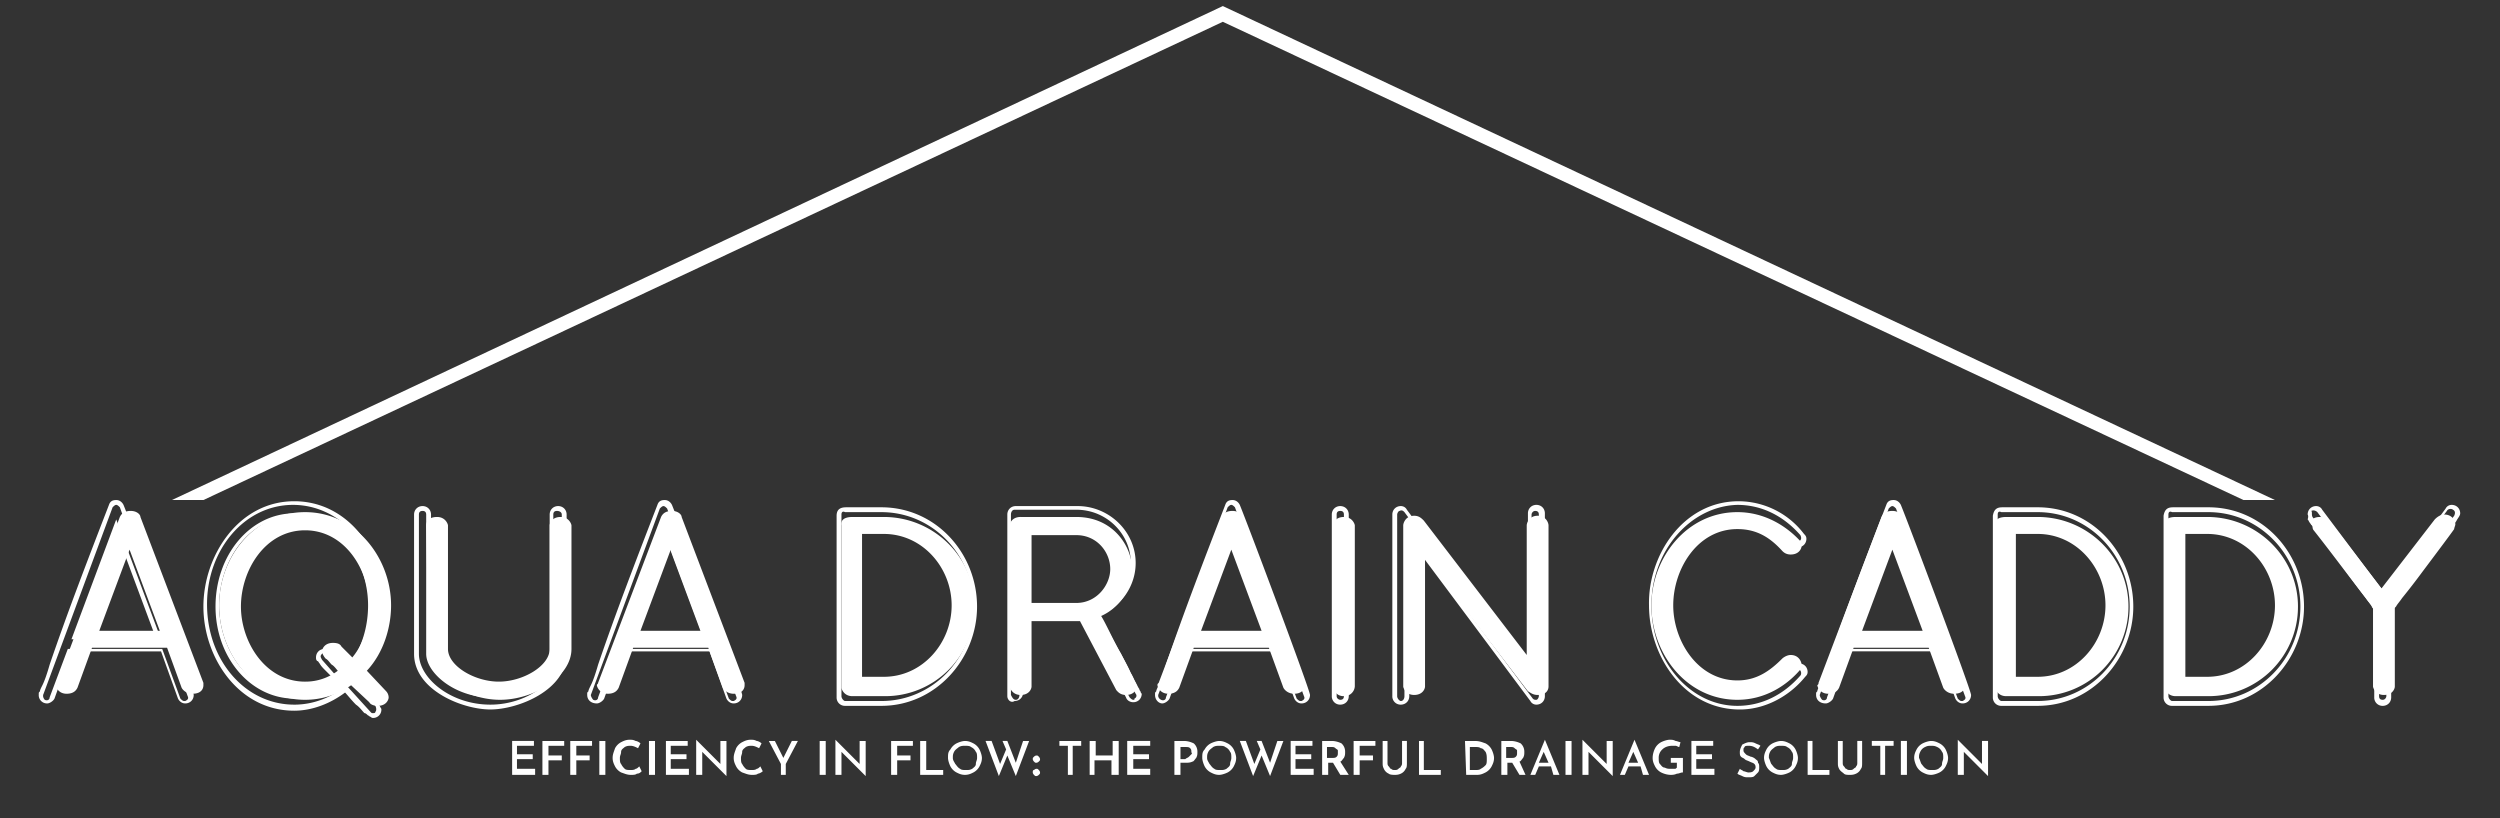 <svg width="168" height="55" fill="none" xmlns="http://www.w3.org/2000/svg"><rect width="100%" height="100%" fill="#333333" stroke="none"/><path d="M13.669 33.602L82.174 1.464l68.588 32.138h2.115L82.174.407l-70.62 33.195h2.115zM2.604 46.701v-.081c0-.081 0-.081.08-.163 0-.081.082-.244.164-.407.162-.325.325-.813.488-1.383 1.22-3.58 2.603-7.16 3.986-10.74.082-.244.245-.325.489-.325s.406.163.488.326c.57 1.383 4.719 12.448 4.719 12.773 0 .326-.244.57-.57.57-.244 0-.407-.163-.488-.326l-1.139-3.173h-6.02l-1.14 3.173c-.081.163-.325.326-.488.326a.556.556 0 01-.57-.57zm.406.326c.163.081.326 0 .326-.163l1.22-3.255h6.346l1.22 3.336c.082.082.164.163.245.163h.081c.163-.081.244-.163.163-.325L8.055 34.09c-.082-.081-.163-.163-.244-.163-.082 0-.163.082-.244.163L2.929 46.62c-.081.163 0 .325.081.407zm4.8-12.123l3.011 8.055h-6.02l3.01-8.055zm-2.603 7.81h5.207l-2.603-6.996-2.604 6.996zm14.563-9.031c3.743 0 6.103 3.58 6.103 6.998 0 1.79-.651 3.66-1.872 5.044.163.163.489.488.733.813.244.163.407.407.57.57.08.081.162.163.162.244 0 .081.081.081.081.163 0 0 .082.081.082.163a.556.556 0 01-.57.569c-.081 0-.163-.081-.163-.081-.08 0-.08-.082-.162-.082-.082-.081-.163-.162-.244-.162-.163-.163-.326-.407-.57-.57-.325-.325-.57-.65-.732-.813-.976.732-2.197 1.22-3.417 1.22-3.743 0-6.102-3.58-6.102-6.997s2.36-7.079 6.102-7.079zm0 13.67c1.303 0 2.523-.49 3.5-1.303l1.627 1.79c.08.082.08.082.162.082s.163 0 .163-.082c.081-.081.081-.244 0-.407l-1.627-1.79c1.22-1.22 1.952-3.01 1.952-5.044 0-3.661-2.603-6.671-5.858-6.671-3.254 0-5.776 3.01-5.776 6.671 0 3.824 2.603 6.753 5.858 6.753zm0-12.856c2.93 0 5.29 2.766 5.29 6.184 0 1.87-.652 3.498-1.79 4.637l-1.221-1.383c-.081-.081-.244-.163-.407 0-.163.163-.081.244 0 .407l1.22 1.383c-.894.732-1.952 1.22-3.091 1.22-2.93 0-5.289-2.766-5.289-6.183 0-3.499 2.36-6.265 5.289-6.265zm-5.044 6.184c0 2.928 1.953 5.939 5.045 5.939.976 0 1.952-.326 2.685-.976l-.57-.57c-.163-.163-.325-.325-.407-.488-.081-.082-.081-.163-.162-.163-.082-.081-.082-.163-.082-.244 0-.325.244-.57.57-.57.163 0 .244.082.244.082.081.081.163.081.244.163.325.325.65.65.976 1.057.977-1.139 1.465-2.685 1.465-4.23 0-2.93-1.953-5.94-5.045-5.94-3.01 0-4.963 3.01-4.963 5.94zm13.099-6.103c0-.325.245-.57.57-.57.325 0 .57.245.57.57v9.357c0 1.627 2.522 2.685 3.986 2.685 1.546 0 3.987-1.058 3.987-2.685v-9.357c0-.325.244-.57.57-.57.325 0 .569.245.569.57v9.357c0 2.44-3.255 3.742-5.126 3.742-1.871 0-5.126-1.301-5.126-3.742v-9.357zm.326 0v9.357c0 1.627 2.115 3.417 4.8 3.417 2.685 0 4.8-1.871 4.8-3.417v-9.357c0-.162-.162-.244-.325-.244s-.244.082-.244.244v9.357c0 1.302-1.871 2.929-4.23 2.929-2.36 0-4.313-1.627-4.313-2.93v-9.356c0-.162-.081-.244-.244-.244-.163 0-.244.082-.244.244zM39.46 46.701v-.081c0-.081 0-.081.081-.163 0-.081.082-.244.163-.407.163-.325.325-.813.488-1.383 1.22-3.58 2.604-7.16 3.987-10.74.081-.244.244-.325.488-.325s.407.163.488.326c.57 1.383 4.72 12.448 4.72 12.773 0 .326-.245.57-.57.57-.244 0-.407-.163-.489-.326l-1.139-3.173h-5.939L40.6 46.945c-.081.163-.325.326-.488.326-.407 0-.651-.244-.651-.57zm.407.326c.163.081.325 0 .325-.163l1.22-3.255h6.347l1.22 3.336c.082.082.163.163.244.163h.082c.162-.081.244-.163.162-.325L44.83 34.172c-.082-.082-.163-.163-.244-.163-.082 0-.163.081-.244.163l-4.638 12.53c0 .08.081.243.163.325zm4.8-12.123l3.01 8.055h-5.939l2.93-8.055zm-2.604 7.81h5.126l-2.603-6.996-2.523 6.996zm14.808-8.624h2.36c3.661 0 6.427 3.092 6.427 6.672 0 3.498-2.766 6.671-6.427 6.671H56.79a.556.556 0 01-.57-.57V34.66c0-.488.326-.57.651-.57zm-.325.488v12.204c0 .163.163.326.244.326h2.44c3.418 0 6.184-2.848 6.184-6.346 0-3.499-2.766-6.346-6.183-6.346H56.79c-.163-.082-.244 0-.244.162zm.488.244h2.116c3.091 0 5.613 2.604 5.613 5.777s-2.522 5.777-5.614 5.777h-2.115V34.823zm.325 11.391h1.872c3.01 0 5.37-2.604 5.37-5.532 0-2.93-2.36-5.533-5.37-5.533h-1.872v11.065zm10.333.569V34.578c0-.325.245-.57.57-.57h4.15c2.115 0 3.905 1.71 3.905 3.825 0 1.546-.977 2.929-2.36 3.498.326.488.814 1.628 1.383 2.604l.895 1.79c.163.244.244.488.326.57 0 .08.081.162.081.162 0 .081.082.163.082.163 0 .325-.245.57-.57.57-.163 0-.407-.082-.488-.326l-2.848-5.37h-4.067v5.044c0 .326-.245.57-.57.57-.245.163-.489-.081-.489-.325zm.57.245c.163 0 .244-.163.244-.326v-5.288h3.905c.163 0 .407 0 .57-.082l2.929 5.533c.081.081.163.163.244.163.081 0 .081 0 .081-.082.163-.081.163-.244.082-.325l-2.848-5.37c1.465-.488 2.522-1.79 2.522-3.417 0-1.953-1.627-3.58-3.661-3.58h-4.15c-.162 0-.244.163-.244.325v12.123c.082.163.163.326.326.326zm.244-12.205h3.905c1.709 0 3.092 1.384 3.092 3.01 0 1.628-1.383 3.011-3.092 3.011h-3.905v-6.02zm.244.326v5.451h3.661c1.546 0 2.848-1.22 2.848-2.766s-1.302-2.766-2.848-2.766h-3.66v.08zm8.868 11.553v-.081c0-.081 0-.081.082-.163 0-.081.081-.244.162-.407.163-.325.326-.813.489-1.383 1.22-3.58 2.603-7.16 3.986-10.74.082-.244.244-.325.489-.325.244 0 .406.163.488.326.57 1.383 4.719 12.448 4.719 12.773 0 .326-.245.57-.57.57-.244 0-.407-.163-.488-.326l-1.14-3.173h-6.101l-1.14 3.173c-.08.163-.325.326-.487.326-.245 0-.489-.244-.489-.57zm.407.326c.163.081.326 0 .326-.163l1.22-3.255h6.346l1.22 3.336c.082.082.163.163.245.163h.081c.163-.081.244-.163.163-.325L82.988 34.09c-.081-.081-.162-.163-.244-.163-.081 0-.163.082-.244.163l-4.638 12.53c-.08.163 0 .325.163.407zm4.72-12.123l3.01 8.055h-5.94l2.93-8.055zm-2.604 7.81h5.207l-2.604-6.996-2.603 6.996zm9.926-8.705c.325 0 .57.244.57.57v12.203c0 .326-.245.57-.57.57a.556.556 0 01-.57-.57V34.578c0-.325.244-.57.57-.57zm-.244.57v12.203c0 .163.162.245.244.245.162 0 .244-.082.244-.245V34.578c0-.162-.082-.244-.244-.244-.163 0-.244.082-.244.244zm3.742 12.203V34.578c0-.325.244-.57.57-.57.162 0 .325.082.406.245l8.136 10.902V34.497c0-.325.244-.57.57-.57.325 0 .569.245.569.57v12.285c0 .326-.244.57-.569.57a.447.447 0 01-.407-.244l-8.136-10.902v10.576c0 .326-.244.57-.57.57a.556.556 0 01-.57-.57zm.325 0c0 .163.163.326.245.326.162 0 .244-.163.244-.325V35.392l8.624 11.553a.25.25 0 00.163.082h.081c.081 0 .163-.163.163-.245V34.578c0-.162-.082-.244-.244-.244-.163 0-.245.163-.245.244v11.39l-8.542-11.552c-.082-.082-.163-.163-.326-.082-.081 0-.163.163-.163.244v12.204zm22.944-13.099a5.55 5.55 0 014.394 2.197c.081.081.162.163.162.326 0 .325-.244.57-.569.57-.081 0-.163 0-.163-.082-.081 0-.081-.082-.081-.082l-.244-.244c-.977-.895-2.034-1.627-3.417-1.627-3.092 0-5.045 3.01-5.045 5.94 0 2.928 1.953 5.939 5.045 5.939 1.139 0 2.034-.488 2.685-.976.325-.245.569-.489.813-.651l.244-.245c.082 0 .082-.08.082-.08.081-.082.162-.082.162-.082.326 0 .57.244.57.57 0 .162-.082.243-.163.325-1.058 1.302-2.685 2.197-4.393 2.197-3.743 0-6.102-3.58-6.102-6.997-.082-3.336 2.278-6.998 6.02-6.998zm-5.858 6.998c0 3.742 2.604 6.752 5.777 6.752 1.627 0 3.092-.732 4.231-2.034.081-.08.081-.325-.082-.406-.081-.082-.244-.082-.406 0-.977 1.22-2.36 1.87-3.743 1.87-2.929 0-5.289-2.765-5.289-6.182 0-3.418 2.36-6.184 5.289-6.184 1.464 0 2.766.65 3.743 1.871.081.082.244.163.406 0 .163-.081.163-.244.082-.407-1.139-1.301-2.604-2.033-4.231-2.033-3.092.08-5.777 3.01-5.777 6.753zm11.066 6.02v-.081c0-.081 0-.081.081-.163 0-.081.081-.244.163-.407.162-.325.325-.813.488-1.383 1.22-3.58 2.603-7.16 3.986-10.74.082-.244.245-.325.489-.325s.406.163.488.326c.569 1.383 4.719 12.448 4.719 12.773 0 .326-.244.57-.57.57-.244 0-.407-.163-.488-.326l-1.139-3.173h-5.939l-1.139 3.173c-.082.163-.326.326-.489.326-.406 0-.65-.244-.65-.57zm.406.326c.163.081.326 0 .326-.163l1.22-3.255h6.346l1.221 3.336c.081.082.162.163.244.163h.081c.163-.081.244-.163.163-.325l-4.638-12.611c-.081-.082-.162-.163-.244-.163-.081 0-.162.081-.244.163l-4.637 12.53c0 .08.081.243.162.325zm4.801-12.123l3.01 8.055h-5.939l2.929-8.055zm-2.604 7.81h5.207l-2.603-6.996-2.604 6.996zm9.926-8.624h2.36c3.661 0 6.427 3.092 6.427 6.672 0 3.498-2.766 6.671-6.427 6.671h-2.441a.556.556 0 01-.57-.57V34.66c.082-.488.326-.57.651-.57zm-.325.488v12.204c0 .163.162.326.244.326h2.441c3.417 0 6.183-2.848 6.183-6.346 0-3.499-2.766-6.346-6.183-6.346h-2.441c-.163-.082-.244 0-.244.162zm.569.244h2.116c3.091 0 5.613 2.604 5.613 5.777s-2.522 5.777-5.613 5.777h-2.116V34.823zm.244 11.391h1.872c3.01 0 5.369-2.604 5.369-5.532 0-2.93-2.359-5.533-5.369-5.533h-1.872v11.065zm10.984-12.123h2.359c3.662 0 6.428 3.092 6.428 6.672 0 3.498-2.766 6.671-6.428 6.671h-2.44a.556.556 0 01-.57-.57V34.66c.081-.488.326-.57.651-.57zm-.325.488v12.204c0 .163.162.326.244.326h2.44c3.418 0 6.184-2.848 6.184-6.346 0-3.499-2.766-6.346-6.184-6.346h-2.44c-.163-.082-.244 0-.244.162zm.569.244h2.115c3.092 0 5.614 2.604 5.614 5.777s-2.522 5.777-5.614 5.777h-2.115V34.823zm.244 11.391h1.871c3.011 0 5.37-2.604 5.37-5.532 0-2.93-2.359-5.533-5.37-5.533h-1.871v11.065zm8.543-11.635c0-.325.244-.57.569-.57.163 0 .326.082.407.245l4.15 5.532 4.149-5.613a.447.447 0 01.407-.244c.325 0 .569.244.569.569 0 .163-.162.325-.244.488-.081.163-.325.407-.488.733-.407.569-.895 1.301-1.464 2.033-.977 1.384-2.116 2.767-2.441 3.174v5.939c0 .325-.244.57-.57.57a.556.556 0 01-.569-.57v-5.94a82.215 82.215 0 01-2.36-3.172 61.827 61.827 0 01-1.464-1.953c-.163-.326-.407-.488-.488-.651-.082-.081-.082-.163-.163-.244.081-.244 0-.326 0-.326zm.325.163l4.475 6.02v6.021c0 .163.082.245.244.245.163 0 .244-.163.244-.245v-6.02l4.557-6.102c.081-.163.081-.326-.082-.407-.081-.081-.325-.081-.407.081l-4.393 5.858-4.312-5.776c-.082-.082-.244-.163-.407-.082.081.082 0 .244.081.407z" fill="#fff"/><path d="M3.824 45.888l4.23-11.147c.082-.163.245-.407.733-.407.407 0 .65.244.65.407l4.232 11.147v.162c0 .163-.082.57-.732.57-.407 0-.651-.244-.733-.407l-.976-2.685H6.184l-.977 2.685c-.081.163-.244.407-.732.407-.57 0-.732-.488-.732-.57 0-.081.081-.081.081-.162zm6.916-3.499l-2.034-5.451-2.034 5.451h4.068zm3.986-1.709c0-3.254 2.36-6.264 5.777-6.264 3.417 0 5.777 3.091 5.777 6.265 0 1.464-.489 3.173-1.628 4.393l1.302 1.383a.621.621 0 01.163.407c0 .163-.163.57-.732.57-.245 0-.489-.082-.57-.245l-1.22-1.139a5.377 5.377 0 01-3.092.977c-3.417 0-5.777-3.092-5.777-6.346zm5.777 5.126a3.57 3.57 0 002.197-.732c-.082-.081-.244-.325-.407-.407-.163-.163-.244-.325-.407-.407-.081-.081-.244-.325-.244-.488 0-.163.163-.57.732-.57.326 0 .488.082.57.245l.732.732c.814-.976 1.14-2.278 1.14-3.417 0-2.441-1.628-5.126-4.313-5.126-2.685 0-4.312 2.685-4.312 5.126 0 2.36 1.627 5.044 4.312 5.044zM28.64 35.31c0-.162.08-.569.731-.569.57 0 .733.488.733.57v8.298c0 1.14 1.79 2.197 3.417 2.197 1.627 0 3.417-1.057 3.417-2.197v-8.298c0-.163.163-.57.732-.57.57 0 .733.488.733.57v8.298c0 1.872-2.523 3.418-4.8 3.418-2.279 0-4.801-1.546-4.801-3.418l-.163-8.298zm11.552 10.578l4.231-11.147c.082-.163.244-.407.733-.407.406 0 .65.244.65.407l4.231 11.147v.162c0 .163-.081.57-.732.57-.407 0-.651-.244-.732-.407l-.977-2.685h-5.044l-.976 2.685c-.082.163-.245.407-.733.407-.57 0-.732-.488-.732-.57 0-.081.081-.081.081-.162zm6.916-3.499l-2.034-5.451-2.034 5.451h4.068zm10.17-7.648h2.116c3.335 0 6.102 2.685 6.102 6.02a6.007 6.007 0 01-6.021 6.021h-2.197c-.57 0-.732-.488-.732-.569V35.311c-.081-.489.407-.57.732-.57zm.651 10.74h1.465c2.603 0 4.556-2.278 4.556-4.8 0-2.523-1.953-4.8-4.556-4.8h-1.465v9.6zm10.659-10.74h3.742c2.522 0 3.743 2.034 3.743 3.499a3.517 3.517 0 01-2.116 3.173c.244.488.733 1.383 1.22 2.278.326.57.652 1.139.814 1.546.082.081.407.813.407.895 0 .162-.163.57-.732.57-.407 0-.57-.245-.651-.326l-2.44-4.638H69.32v4.394c0 .162-.163.57-.732.57-.57 0-.733-.489-.733-.57V35.31c0-.163.163-.57.733-.57zm.732 5.777h3.01c1.383 0 2.278-1.22 2.278-2.278 0-1.14-.895-2.279-2.278-2.279h-3.01v4.557zm8.543 5.37l4.23-11.147c.082-.163.245-.407.733-.407.406 0 .65.244.65.407l4.231 11.147v.162c0 .163-.162.57-.732.57-.407 0-.65-.244-.732-.407l-.977-2.685h-5.044l-.976 2.685c-.082.163-.244.407-.733.407-.569 0-.732-.488-.732-.57 0-.081 0-.081.082-.162zm6.915-3.499l-2.034-5.451-2.034 5.451h4.068zm4.8-7.079c0-.162.163-.569.733-.569s.732.488.732.57v10.82a.706.706 0 01-.732.651.706.706 0 01-.733-.65V35.31zm4.719 10.822V35.31c0-.163.163-.651.733-.651.325 0 .488.163.65.325l6.916 9.031V35.31c0-.163.163-.651.732-.651.57 0 .733.488.733.65v10.822c0 .162-.082.57-.733.57-.325 0-.488-.163-.65-.245l-6.916-9.031v8.706c0 .162-.163.57-.732.57-.57 0-.733-.489-.733-.57zm16.679-5.452c0-3.173 2.36-6.264 5.777-6.264 1.871 0 3.336.976 4.231 1.952.081.082.081.244.081.326 0 .162-.163.57-.732.57-.326 0-.488-.163-.57-.245-.813-.895-1.708-1.464-3.01-1.464-2.685 0-4.312 2.685-4.312 5.126 0 2.359 1.627 5.044 4.312 5.044 1.302 0 2.197-.651 3.01-1.465.082-.081.326-.244.57-.244.569 0 .732.488.732.651 0 .081-.081.244-.081.326-.895 1.057-2.36 2.034-4.231 2.034-3.417 0-5.777-3.092-5.777-6.346zm11.228 5.208l4.231-11.147c.081-.163.244-.407.732-.407.407 0 .651.244.651.407l4.231 11.147v.162c0 .163-.082.57-.732.57-.407 0-.651-.244-.733-.407l-.976-2.685h-5.044l-.977 2.685c-.081.163-.244.407-.732.407-.569 0-.732-.488-.732-.57.081-.081.081-.081.081-.162zm6.997-3.499l-2.034-5.451-2.034 5.451h4.068zm5.614-7.648h2.116c3.335 0 6.102 2.685 6.102 6.02a6.007 6.007 0 01-6.021 6.021h-2.197c-.569 0-.732-.488-.732-.569V35.311c-.081-.489.407-.57.732-.57zm.651 10.74h1.465c2.603 0 4.556-2.278 4.556-4.8 0-2.523-1.953-4.8-4.556-4.8h-1.465v9.6zm10.74-10.74h2.115c3.336 0 6.102 2.685 6.102 6.02a6.007 6.007 0 01-6.021 6.021h-2.196c-.57 0-.733-.488-.733-.569V35.311c-.081-.489.407-.57.733-.57zm.65 10.74h1.465c2.604 0 4.556-2.278 4.556-4.8 0-2.523-1.952-4.8-4.556-4.8h-1.465v9.6zm9.032-10.74a.98.98 0 01.65.244l3.499 4.556 3.58-4.637c.081-.082.325-.326.651-.326.569 0 .732.489.732.651 0 .082-.081.244-.081.326-.163.244-1.139 1.546-2.116 2.847a48.04 48.04 0 01-1.383 1.79c-.163.244-.325.407-.407.57-.081.081-.081.081-.081.163v5.207c0 .162-.163.57-.732.57-.57 0-.733-.489-.733-.57v-5.207c0-.082-.081-.082-.081-.163-.081-.163-.244-.326-.407-.57-1.139-1.464-2.278-3.01-3.498-4.556-.082-.081-.082-.244-.082-.325-.244-.163-.081-.57.489-.57zM35.88 49.793v.325h-1.139v.57H35.8v.325h-1.06v.651h1.22v.407h-1.545v-2.278h1.464zm2.034 0v.325h-1.058v.651h.895v.326h-.895v.976h-.406v-2.278h1.464zm1.871 0v.325h-1.057v.651h.895v.326h-.895v.976h-.407v-2.278h1.465zm.895 0v2.278h-.406v-2.278h.407zm2.116 2.197c-.081.081-.244.081-.407.081-.244 0-.407-.081-.65-.163a.981.981 0 01-.408-.407c-.08-.162-.162-.325-.162-.569 0-.244.081-.407.162-.65a.98.98 0 01.407-.408c.163-.081.326-.163.57-.163.163 0 .244 0 .407.082.08 0 .244.081.325.163l-.163.325c-.162-.081-.325-.163-.488-.163-.163 0-.244 0-.407.082-.081.081-.244.162-.244.325s-.081.244-.081.407c0 .163 0 .325.081.407.082.163.163.244.244.325.082.082.244.082.407.082.081 0 .244 0 .326-.082.08 0 .162-.081.244-.163l.162.326c-.081.081-.162.163-.325.163zm1.22-2.197v2.278h-.406v-2.278h.406zm2.197 0v.325h-1.139v.57h1.058v.325h-1.058v.651h1.22v.407H44.75v-2.278h1.464zm2.604 0v2.36l-1.627-1.628v1.546h-.407v-2.36l1.627 1.628v-1.546h.407zm2.115 2.197c-.081.081-.244.081-.407.081-.244 0-.407-.081-.65-.163a.98.98 0 01-.407-.407c-.082-.162-.163-.325-.163-.569 0-.244.081-.407.163-.65a.98.98 0 01.406-.408c.163-.081.326-.163.57-.163.163 0 .244 0 .407.082.081 0 .244.081.325.163l-.163.325c-.162-.081-.325-.163-.488-.163-.162 0-.244 0-.407.082-.08.081-.244.162-.244.325s-.08.244-.08.407c0 .163 0 .325.08.407.082.163.163.244.244.325.082.082.245.082.407.082.082 0 .244 0 .326-.082.081 0 .163-.081.244-.163l.163.326c-.082.081-.245.163-.326.163zm2.685-2.197l-.814 1.546v.732h-.325v-.732l-.814-1.546h.407l.57 1.139.57-1.14h.406zm1.871 0v2.278h-.407v-2.278h.407zm2.685 0v2.36l-1.627-1.628v1.546h-.407v-2.36l1.627 1.628v-1.546h.407zm3.173 0v.325H60.29v.651h.895v.326h-.895v.976h-.407v-2.278h1.464zm.895 0v1.953h1.14v.325h-1.547v-2.278h.407zm1.627.569a.981.981 0 01.407-.406c.163-.082.407-.163.57-.163.244 0 .407.081.57.163a.981.981 0 01.406.406c.082.163.163.407.163.57 0 .244-.081.407-.163.57a.981.981 0 01-.407.406c-.162.082-.325.163-.57.163-.243 0-.406-.081-.569-.163a.981.981 0 01-.407-.407c-.08-.162-.162-.406-.162-.569 0-.244 0-.407.162-.57zm.326.977c.081.081.163.244.325.325.082.082.244.082.407.082.163 0 .244 0 .407-.082.081-.081.244-.163.244-.325 0-.163.082-.244.082-.407 0-.163 0-.326-.082-.407a.635.635 0 00-.325-.325c-.082-.082-.244-.082-.407-.082-.163 0-.244 0-.407.082-.081.081-.244.162-.325.325-.082.163-.082.244-.082.407 0 .163.082.244.163.407zm4.068.813l-.57-1.383-.57 1.383-.894-2.36h.407l.57 1.547.406-.977-.244-.57h.325l.57 1.465.488-1.464h.407l-.895 2.36zm1.22-1.302s.082-.08.163-.08.081 0 .163.08c0 0 .081.082.081.163 0 .082 0 .082-.081.163 0 0-.082.081-.163.081s-.081 0-.163-.081c0 0-.081-.081-.081-.163 0-.081 0-.081.081-.162zm0 .896s.082-.082.163-.082.081 0 .163.082c0 0 .081.08.081.162s0 .082-.081.163c0 0-.082.081-.163.081s-.081 0-.163-.081c0 0-.081-.081-.081-.163 0-.081 0-.162.081-.162zm3.173-1.953v.325h-.57v1.953h-.325v-1.953h-.57v-.325h1.465zm2.441 2.278h-.407v-.976H73.55v.976h-.325v-2.278h.407v.976h1.139v-.976h.406v2.278h-.08zm2.197-2.278v.325h-1.14v.57h1.059v.325h-1.058v.651h1.139v.407h-1.546v-2.278h1.546zm2.929.163a.739.739 0 01.244.57c0 .162 0 .243-.081.406-.082.081-.163.244-.244.244-.163.081-.326.081-.489.081h-.325v.814h-.407v-2.278h.651c.244 0 .488.081.65.163zm-.325.895c.08-.082.08-.082.162-.163.082-.082 0-.082 0-.163s0-.163-.081-.244c-.081-.081-.163-.081-.326-.081h-.325v.813h.325c.082-.081.163-.081.245-.162zm1.057-.489a.981.981 0 01.407-.406c.163-.082.407-.163.57-.163.244 0 .406.081.57.163a.981.981 0 01.406.406c.081.163.163.407.163.57 0 .244-.082.407-.163.57a.981.981 0 01-.407.406c-.163.082-.407.163-.57.163-.244 0-.406-.081-.569-.163a.981.981 0 01-.407-.407c-.081-.162-.162-.406-.162-.569 0-.244 0-.407.162-.57zm.326.977c.081.081.162.244.325.325.081.082.244.082.407.082.163 0 .244 0 .407-.082.081-.081.244-.163.244-.325 0-.163.081-.244.081-.407 0-.163 0-.326-.081-.407a.635.635 0 00-.326-.325c-.081-.082-.244-.082-.406-.082-.163 0-.245 0-.407.082-.082.081-.244.162-.326.325-.081.163-.081.244-.081.407 0 .163.081.244.163.407zm4.068.813l-.57-1.383-.57 1.383-.894-2.36h.407l.569 1.547.407-.977-.244-.57h.325l.57 1.465.488-1.464h.407l-.895 2.36zm2.847-2.359v.325h-1.139v.57h1.058v.325h-1.058v.651h1.22v.407h-1.545v-2.278h1.465zm1.872 2.278l-.489-.814h-.325v.814h-.407v-2.278h.651c.244 0 .488.081.651.163a.739.739 0 01.244.57c0 .162 0 .243-.081.406-.082.081-.163.244-.244.244l.57.895h-.57zm-.895-1.139h.325c.163 0 .244 0 .326-.081.08-.082.08-.163.08-.245v-.162c0-.082-.08-.082-.162-.163-.081-.081-.163-.081-.244-.081h-.325v.732zm3.254-1.139v.325h-1.058v.651h.895v.326h-.895v.976h-.406v-2.278h1.464zm.895 1.709c.082.08.082.162.163.162.081.082.163.082.244.082.081 0 .163 0 .244-.082.081-.081.163-.081.163-.163.081-.08.081-.162.081-.244v-1.464h.326v1.464c0 .163 0 .326-.082.407a.636.636 0 01-.325.326c-.163.081-.326.081-.407.081-.081 0-.325 0-.407-.081a.635.635 0 01-.325-.326c-.082-.163-.082-.244-.082-.407v-1.464h.326v1.464c0 .082 0 .163.081.245zm2.359-1.709v1.953h1.14v.325h-1.465v-2.278h.326zm2.767 0h.65c.326 0 .489.081.733.163a.985.985 0 01.407.406c.081.163.162.407.162.57 0 .244-.081.407-.162.57a.985.985 0 01-.407.406c-.163.082-.326.163-.57.163h-.732l-.081-2.278zm.65 1.953c.163 0 .326 0 .407-.082.163-.081.245-.163.326-.244.081-.081.081-.244.081-.407 0-.162 0-.325-.081-.488-.081-.081-.163-.244-.326-.244-.08-.081-.244-.081-.325-.081h-.407v1.546h.326zm3.011.325l-.488-.814h-.325v.814h-.407v-2.278h.651c.244 0 .488.081.65.163a.739.739 0 01.245.57c0 .162 0 .243-.082.406-.081.081-.163.244-.244.244l.407.895h-.407zm-.895-1.139h.326c.162 0 .244 0 .325-.081.081-.082.081-.163.081-.245v-.162c0-.082-.081-.082-.162-.163-.082-.081-.163-.081-.244-.081h-.326v.732zm3.01.57h-.813l-.244.569h-.326l.977-2.36.976 2.36h-.407l-.163-.57zm-.162-.245l-.326-.732-.325.732h.651zm1.546-1.464v2.278h-.407v-2.278h.407zm2.766 0v2.36l-1.627-1.628v1.546h-.407v-2.36l1.627 1.628v-1.546h.407zm1.871 1.709h-.813l-.244.569h-.326l.976-2.36.977 2.36h-.407l-.163-.57zm-.163-.245l-.325-.732-.325.732h.65zm2.604.733c-.163.081-.325.081-.407.081-.244 0-.488-.081-.651-.163a.98.98 0 01-.406-.407c-.082-.162-.163-.325-.163-.569 0-.244.081-.488.163-.65a.98.98 0 01.406-.408c.163-.081.407-.163.57-.163.163 0 .244 0 .407.082.081 0 .244.081.325.081l-.081.326c-.082 0-.163-.082-.244-.082h-.244c-.244 0-.489.082-.651.244a.738.738 0 00-.244.57c0 .163 0 .325.081.407.081.081.163.244.325.244.163.081.245.081.407.081h.244c.082 0 .082 0 .163-.081v-.326h-.407v-.325h.814v.976c-.163 0-.244.082-.407.082zm2.441-2.197v.325h-1.139v.57h1.058v.325h-1.058v.651h1.22v.407h-1.546v-2.278h1.465zm2.359.325c-.081 0-.244 0-.244.082-.081.081-.081.081-.081.244 0 .081.081.162.162.244.082.081.163.081.326.163.081 0 .244.081.325.162.082.082.163.082.163.244.081.082.081.163.081.326 0 .081 0 .244-.081.325l-.244.244c-.081.082-.244.082-.407.082-.163 0-.244 0-.407-.082-.162-.081-.244-.081-.325-.162l.163-.326c.081.082.162.082.244.163.081 0 .244.081.325.081.082 0 .244 0 .326-.081.081-.081.162-.163.162-.244 0-.081 0-.163-.081-.244-.081-.082-.163-.082-.325-.163-.163-.081-.245-.081-.326-.163-.081-.081-.163-.081-.244-.162-.081-.082-.081-.163-.081-.326s.081-.325.162-.488c.163-.081.326-.163.489-.163.162 0 .244 0 .406.082.163.081.244.081.326.162l-.163.244c-.325-.244-.488-.244-.651-.244zm1.221.244a.98.98 0 01.406-.406c.163-.082.407-.163.57-.163.244 0 .407.081.57.163a.98.98 0 01.406.406c.082.163.163.407.163.57 0 .244-.081.407-.163.57a.98.98 0 01-.406.406c-.163.082-.407.163-.57.163-.244 0-.407-.081-.57-.163a.98.98 0 01-.406-.407c-.082-.162-.163-.406-.163-.569 0-.244.081-.407.163-.57zm.325.977c.082.081.163.244.326.325.081.082.244.082.406.082.163 0 .244 0 .407-.082.082-.081.244-.163.244-.325 0-.163.082-.244.082-.407 0-.163 0-.326-.082-.407a.632.632 0 00-.325-.325c-.082-.082-.244-.082-.407-.082-.163 0-.244 0-.407.082-.081.081-.244.162-.325.325-.082.163-.082.244-.082.407.082.163.082.244.163.407zm2.766-1.546v1.953h1.139v.325h-1.464v-2.278h.325zm2.116 1.709c.081.08.081.162.163.162.081.082.162.082.244.082.081 0 .162 0 .244-.082.081-.081.163-.081.163-.163.081-.08.081-.162.081-.244v-1.464h.325v1.464c0 .163 0 .326-.081.407a.636.636 0 01-.325.326c-.163.081-.326.081-.407.081-.163 0-.326 0-.407-.081-.081-.082-.244-.163-.326-.326-.081-.163-.081-.244-.081-.407v-1.464h.326v1.464c0 .082 0 .163.081.245zm3.336-1.709v.325h-.57v1.953h-.325v-1.953h-.57v-.325h1.465zm.895 0v2.278h-.407v-2.278h.407zm.651.569a.98.98 0 01.406-.406c.163-.082.407-.163.57-.163.244 0 .407.081.569.163a.978.978 0 01.407.406c.082.163.163.407.163.57 0 .244-.081.407-.163.57a.978.978 0 01-.407.406c-.162.082-.406.163-.569.163-.244 0-.407-.081-.57-.163a.98.98 0 01-.406-.407c-.082-.162-.163-.406-.163-.569 0-.244.081-.407.163-.57zm.325.977c.081.081.163.244.325.325.082.082.245.082.407.082.163 0 .244 0 .407-.082.081-.081.244-.163.244-.325 0-.163.081-.244.081-.407 0-.163 0-.326-.081-.407a.636.636 0 00-.325-.325c-.163-.082-.244-.082-.407-.082-.163 0-.244 0-.407.082a.632.632 0 00-.325.325c-.082.163-.082.244-.082.407.082.163.082.244.163.407zm4.475-1.546v2.36l-1.627-1.628v1.546h-.407v-2.36l1.627 1.628v-1.546h.407z" fill="#fff"/></svg>
